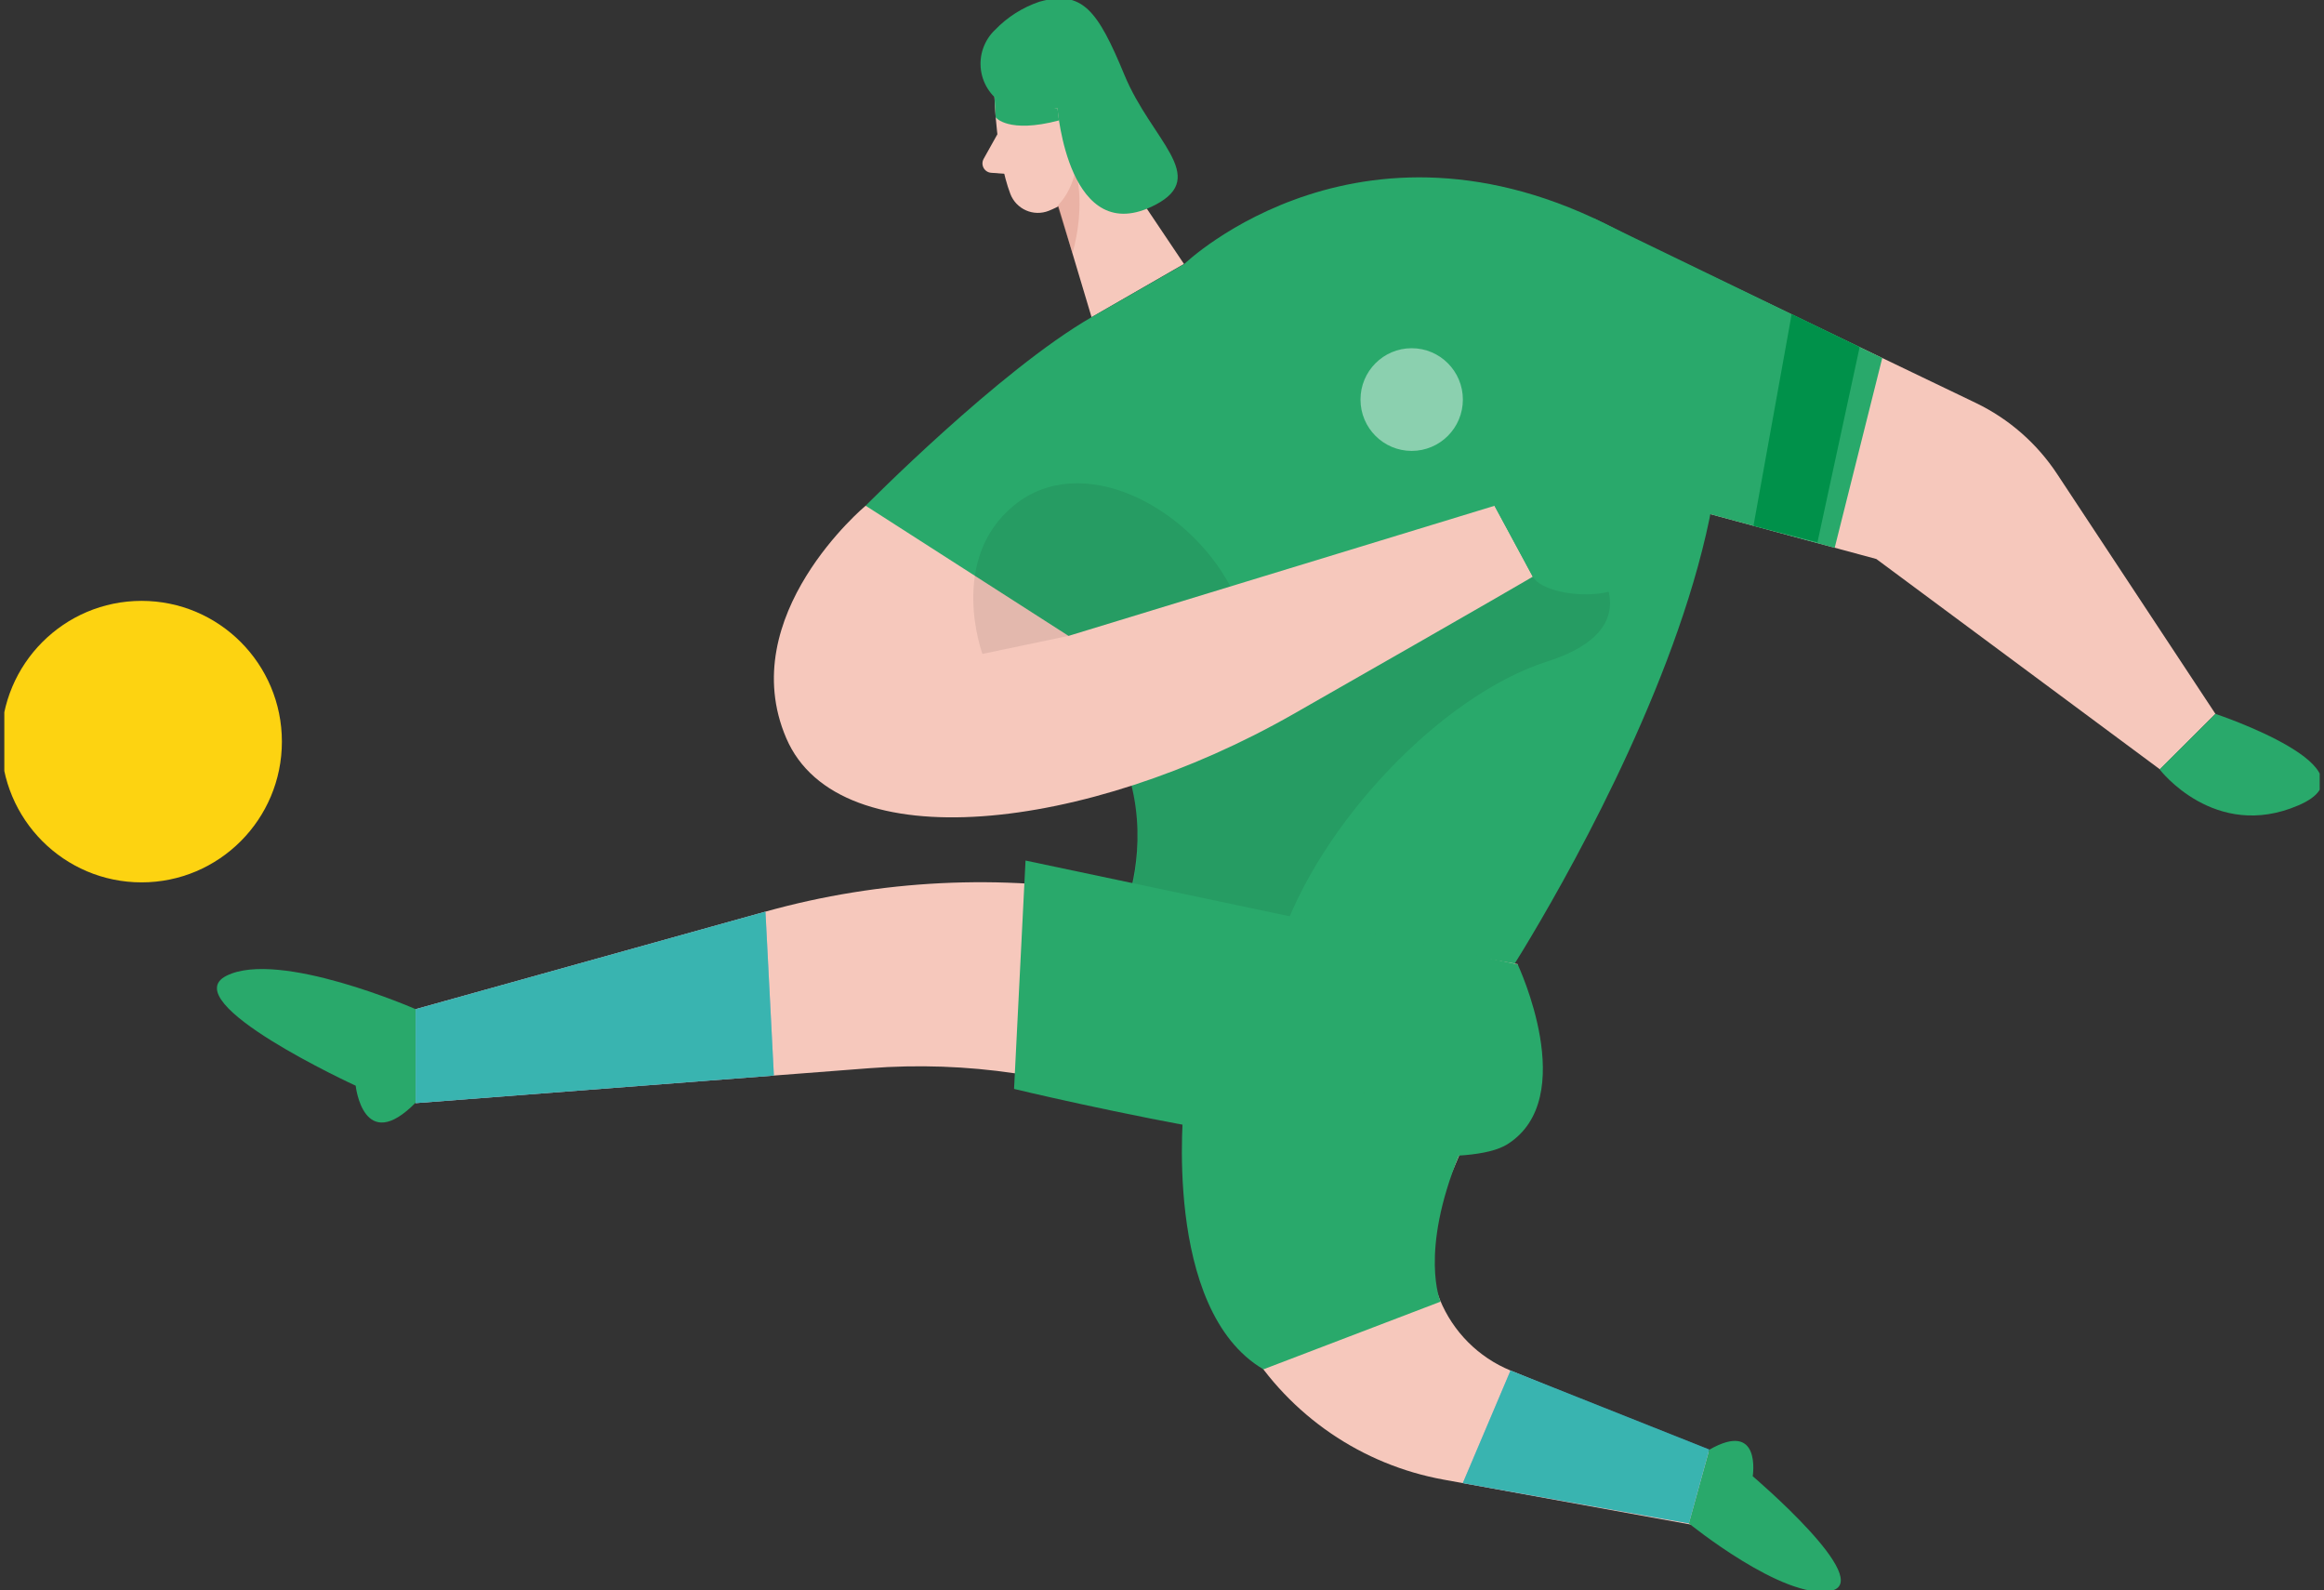 <svg width="269" height="184" viewBox="0 0 269 184" fill="none" xmlns="http://www.w3.org/2000/svg">
<rect x="0" y="0" width="269" height="184" fill="#333333" stroke="none"/>
<g clip-path="url(#clip0_136_1645)">
<path d="M115.111 11.244C115.111 11.244 115.297 18.096 116.947 22.442C117.108 22.863 117.352 23.248 117.662 23.574C117.973 23.9 118.345 24.162 118.757 24.344C119.168 24.526 119.612 24.625 120.062 24.634C120.512 24.643 120.959 24.564 121.378 24.399C123.555 23.538 126.259 21.727 126.6 18.057L127.938 11.919C128.08 10.658 127.827 9.383 127.215 8.271C126.603 7.159 125.662 6.266 124.521 5.714C120.392 3.404 114.789 7.094 115.111 11.244Z" fill="#F6C8BC"/>
<path d="M124.57 11.978L137.045 30.547L126.347 36.703L121.564 20.729L124.57 11.978Z" fill="#F6C8BC"/>
<path d="M122.96 16.226C122.96 16.226 122.706 13.613 124.658 13.584C126.61 13.554 127.02 17.342 124.394 17.998L122.96 16.226Z" fill="#F6C8BC"/>
<path d="M115.443 15.541L113.862 18.37C113.77 18.53 113.721 18.711 113.718 18.895C113.716 19.079 113.76 19.262 113.847 19.424C113.934 19.587 114.06 19.724 114.215 19.824C114.37 19.924 114.547 19.983 114.731 19.995L117.376 20.191L115.443 15.541Z" fill="#F6C8BC"/>
<path opacity="0.31" d="M122.403 23.832C123.489 22.68 124.212 21.233 124.482 19.672C124.482 19.672 125.741 23.499 124.141 29.323L122.403 23.832Z" fill="#CE8172"/>
<path d="M126.366 17.959C127.32 17.959 128.094 17.183 128.094 16.226C128.094 15.27 127.32 14.494 126.366 14.494C125.412 14.494 124.638 15.27 124.638 16.226C124.638 17.183 125.412 17.959 126.366 17.959Z" fill="#F6C8BC"/>
<path d="M16.387 102.108C25.357 102.108 32.629 94.816 32.629 85.821C32.629 76.825 25.357 69.533 16.387 69.533C7.416 69.533 0.144 76.825 0.144 85.821C0.144 94.816 7.416 102.108 16.387 102.108Z" fill="#FDD311"/>
<path d="M116.42 12.184C118.655 13.3 119.201 13.035 122.403 12.526C122.403 12.526 123.682 28.98 133.765 23.685C139.983 20.416 133.277 16.226 130.163 8.699C127.049 1.172 125.283 -1.197 120.295 0.203C118.356 0.862 116.602 1.976 115.18 3.453C114.554 4.046 114.079 4.782 113.795 5.597C113.511 6.413 113.427 7.284 113.548 8.14C113.669 8.995 113.993 9.808 114.493 10.512C114.993 11.216 115.653 11.789 116.42 12.184Z" fill="#29A96B"/>
<path d="M144.463 115.137L140.627 128.155C139.279 132.732 138.907 137.542 139.536 142.272C140.164 147.002 141.78 151.547 144.276 155.61C146.772 159.673 150.094 163.163 154.025 165.853C157.955 168.543 162.407 170.373 167.09 171.223L197.955 176.832V168.081L174.84 158.597C173.003 157.841 171.334 156.726 169.93 155.318C168.526 153.91 167.415 152.236 166.661 150.394C165.907 148.552 165.526 146.578 165.539 144.587C165.553 142.596 165.96 140.627 166.738 138.795L171.785 126.922L144.463 115.137Z" fill="#F6C8BC"/>
<path d="M188.506 27.326L228.702 46.629C232.529 48.47 235.785 51.318 238.122 54.87L256.434 82.61L250.011 89.031L217.184 64.688L174.44 53.138L188.506 27.326Z" fill="#F6C8BC"/>
<path d="M126.347 36.703L137.084 30.547C137.084 30.547 158.1 10.324 188.545 27.326C218.99 44.328 174.44 112.915 174.44 112.915L129.812 106.2C129.812 106.2 140.276 84.353 111.5 69.484L100.196 58.521C100.196 58.521 115.658 42.87 126.347 36.703Z" fill="#29A96B"/>
<path opacity="0.08" d="M184.475 65.158C184.475 65.158 191.259 72.675 179.077 76.551C166.895 80.428 152.721 95.286 148.173 108.96L129.851 106.2C129.851 106.2 133.043 100.327 131.003 90.911C128.963 81.495 163.019 62.936 184.475 65.158Z" fill="black"/>
<path d="M100.196 58.521C100.196 58.521 84.92 71.246 91.011 85.429C97.102 99.612 125.819 96.255 149.676 82.649C173.532 69.044 177.417 66.734 177.417 66.734L172.986 58.531L123.682 73.585L100.196 58.521Z" fill="#F6C8BC"/>
<path d="M172.986 58.521C172.986 58.521 186.28 56.27 188.965 61.262C193.923 70.463 179.077 69.797 177.417 66.724L172.986 58.521Z" fill="#29A96B"/>
<path d="M184.475 25.261L217.868 41.431L212.362 63.396L194.363 58.521L184.475 25.261Z" fill="#29A96B"/>
<path d="M207.384 36.351L202.962 60.851L210.371 62.75L215.252 40.159L207.384 36.351Z" fill="#00914A"/>
<path d="M175.67 111.564L129.441 103.479C115.847 101.098 101.895 101.787 88.6 105.495L48.111 116.781V127.656L100.636 123.613C106.243 123.182 111.881 123.379 117.444 124.201L154.537 129.682C156.931 130.035 159.371 129.908 161.716 129.311C164.061 128.713 166.265 127.656 168.2 126.2C170.136 124.744 171.765 122.918 172.993 120.828C174.222 118.738 175.025 116.424 175.358 114.021L175.67 111.564Z" fill="#F6C8BC"/>
<path d="M118.704 99.583L117.376 126.011C117.376 126.011 165.997 137.757 174.479 132.413C182.962 127.069 175.67 111.603 175.67 111.603L118.704 99.583Z" fill="#29A96B"/>
<path d="M48.111 116.781C48.111 116.781 32.307 109.861 26.216 112.915C20.125 115.969 41.17 125.639 41.17 125.639C41.17 125.639 42.049 133.744 48.111 127.597V116.781Z" fill="#29A96B"/>
<path d="M195.485 176.284C195.485 176.284 206.408 185.162 211.845 184.115C217.282 183.067 202.875 170.832 202.875 170.832C202.875 170.832 203.929 164.274 197.838 167.768L195.485 176.284Z" fill="#29A96B"/>
<path d="M48.111 116.781L88.6 105.495L89.576 124.465L48.111 127.656V116.781Z" fill="#5F84D9"/>
<path opacity="0.46" d="M48.111 116.781L88.6 105.495L89.576 124.465L48.111 127.656V116.781Z" fill="#0DEE80"/>
<path d="M115.112 11.244L115.248 13.584C115.248 13.584 116.693 15.492 122.579 13.936L122.403 12.526C122.403 12.526 118.089 13.016 115.112 11.244Z" fill="#29A96B"/>
<path d="M137.045 127.656C137.045 127.656 134.439 151.52 146.24 158.459L166.739 150.629C166.739 150.629 164.259 144.971 168.886 133.656C173.513 122.341 137.045 127.656 137.045 127.656Z" fill="#29A96B"/>
<path d="M197.838 167.739L174.84 158.597L169.315 171.625L195.485 176.284L197.838 167.739Z" fill="#5F84D9"/>
<path opacity="0.46" d="M197.838 167.739L174.84 158.597L169.315 171.625L195.485 176.284L197.838 167.739Z" fill="#0DEE80"/>
<path opacity="0.08" d="M123.682 73.585L113.716 75.67C113.716 75.67 109.674 64.776 117.376 58.482C125.078 52.188 137.318 58.365 142.414 67.85L123.682 73.585Z" fill="black"/>
<path opacity="0.46" d="M163.4 52.179C166.672 52.179 169.325 49.519 169.325 46.237C169.325 42.956 166.672 40.296 163.4 40.296C160.128 40.296 157.475 42.956 157.475 46.237C157.475 49.519 160.128 52.179 163.4 52.179Z" fill="white"/>
<path d="M249.972 89.031C249.972 89.031 256.336 97.371 266.029 93.201C275.722 89.031 256.434 82.61 256.434 82.61L249.972 89.031Z" fill="#29A96B"/>
</g>
<defs>
<clipPath id="clip0_136_1645">
<rect width="268" height="184" fill="white" transform="translate(0.5)"/>
</clipPath>
</defs>
</svg>
